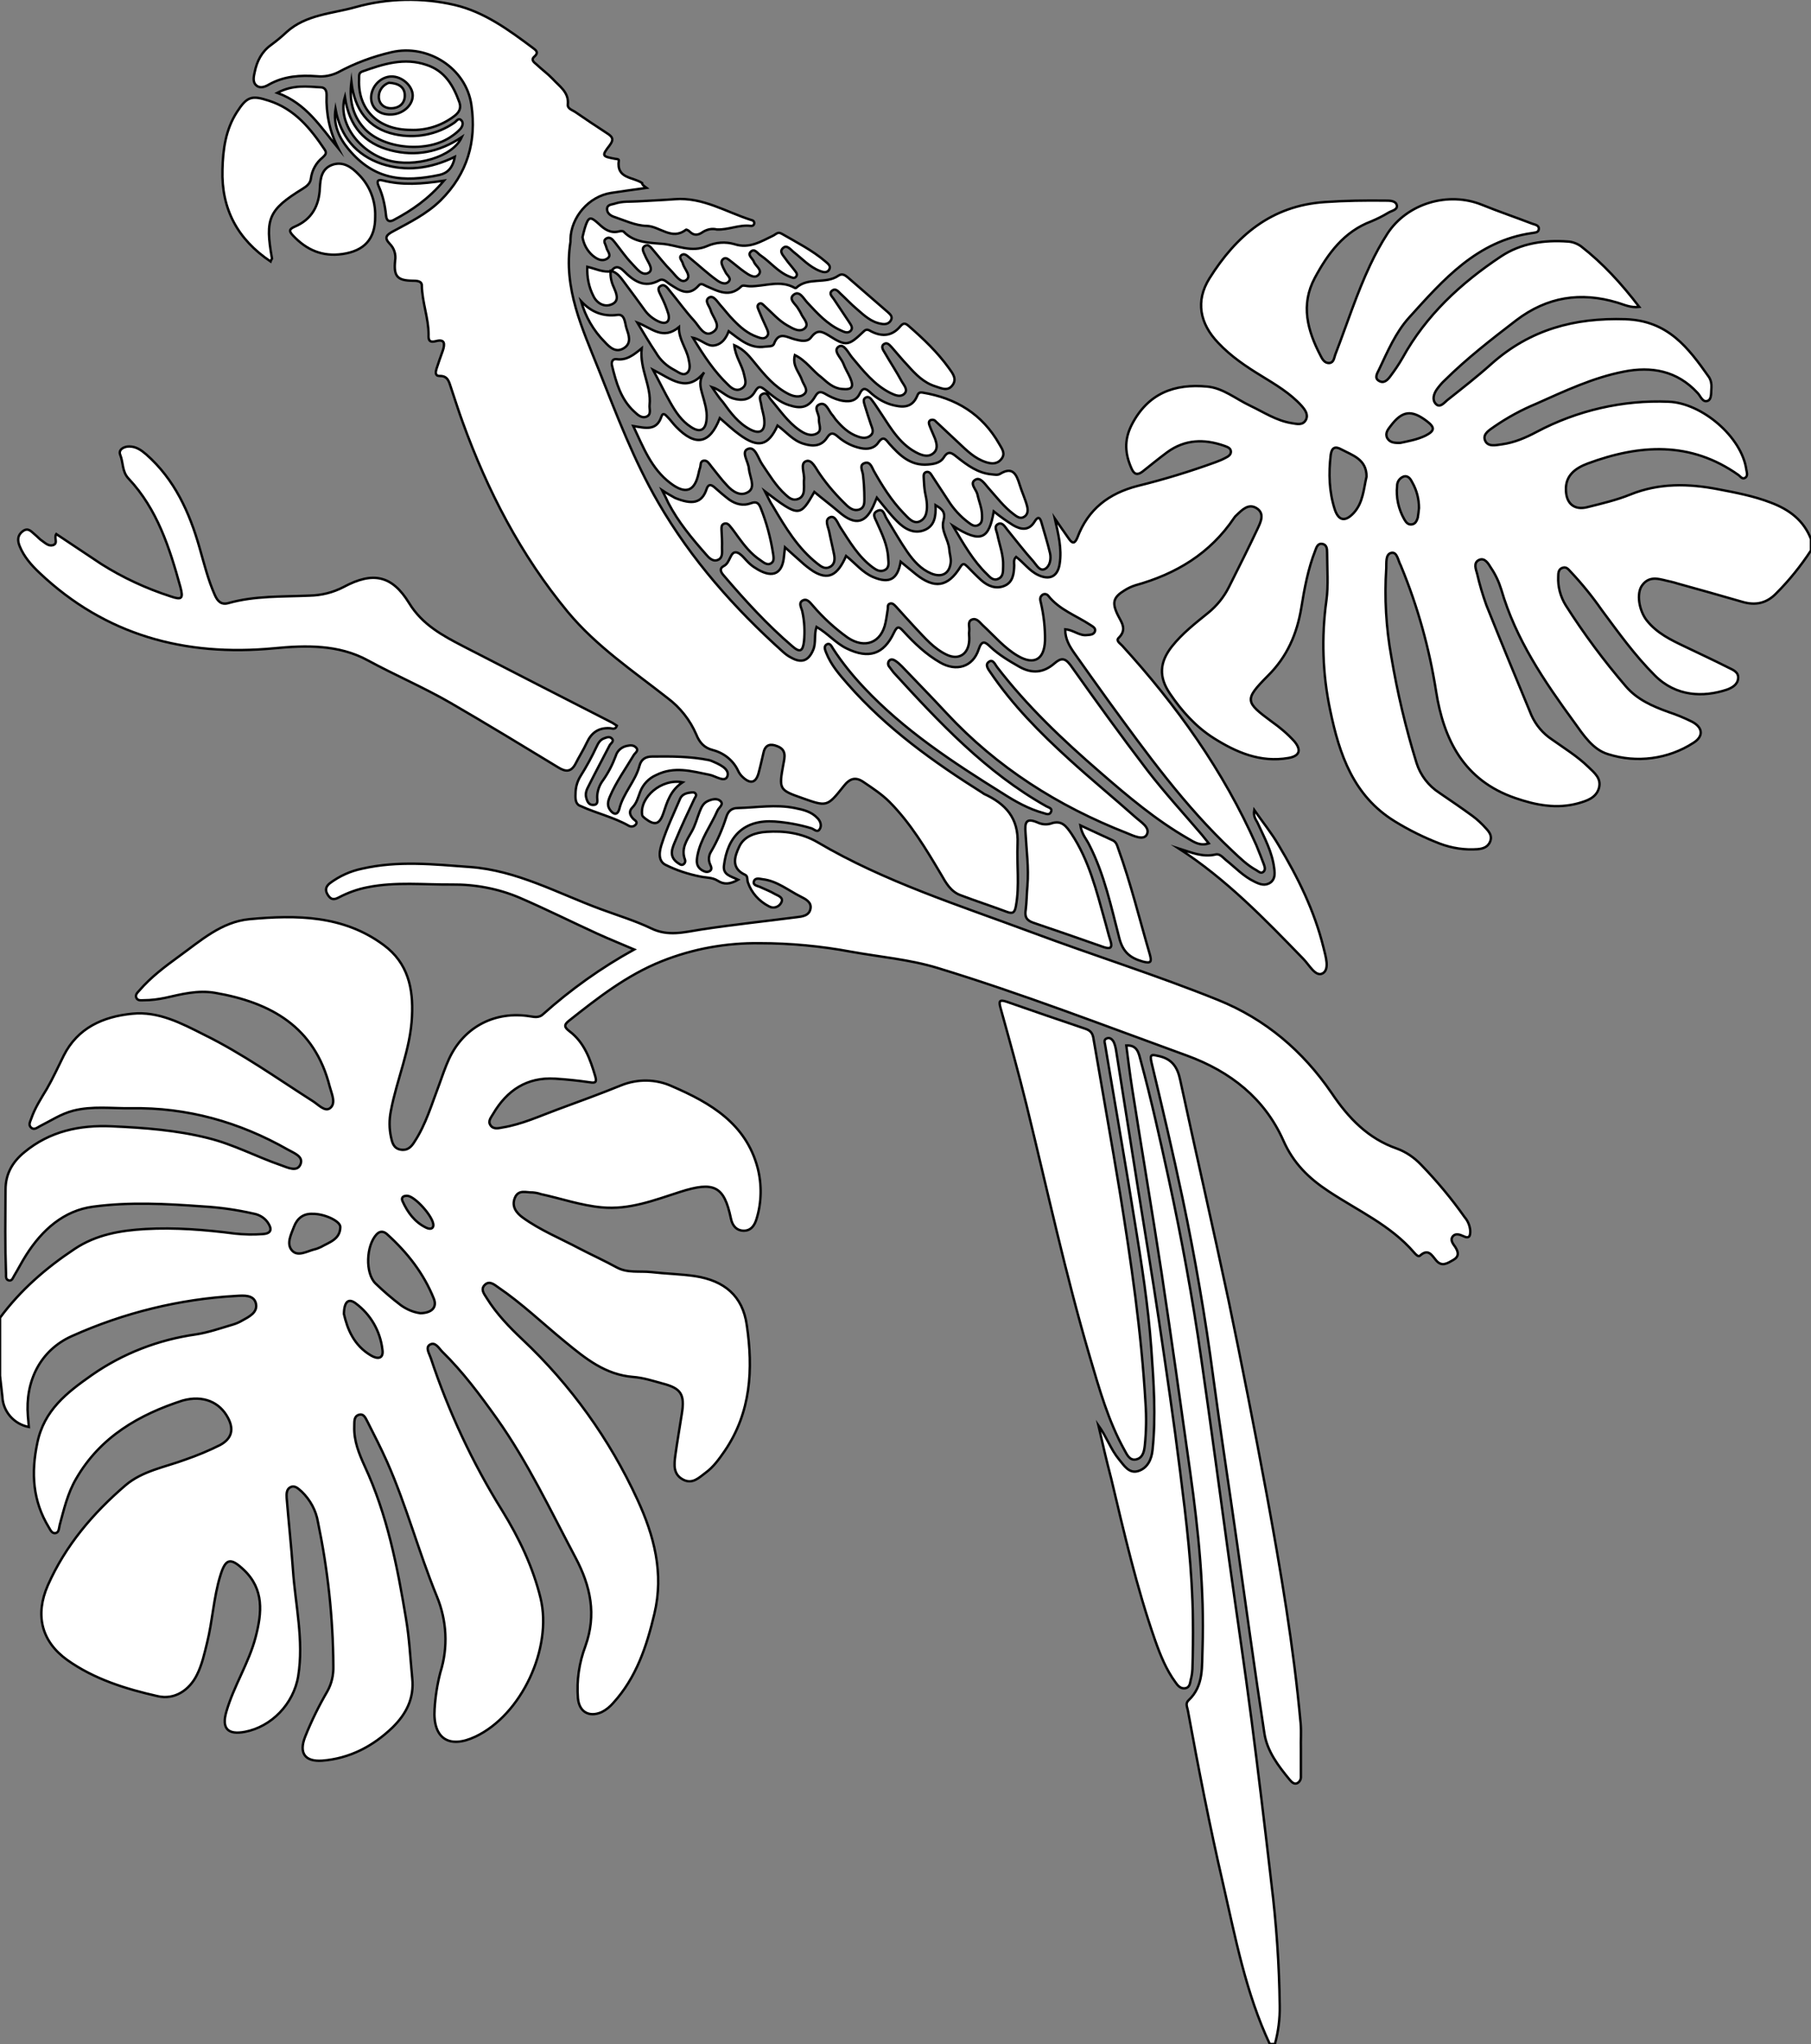 <?xml version="1.0" encoding="utf-8"?>
<!-- Generator: Adobe Illustrator 24.1.0, SVG Export Plug-In . SVG Version: 6.00 Build 0)  -->
<svg version="1.1" id="图层_1" xmlns="http://www.w3.org/2000/svg" xmlns:xlink="http://www.w3.org/1999/xlink" x="0px" y="0px"
	 viewBox="0 0 753 849.8" style="enable-background:new 0 0 753 849.8;" xml:space="preserve">
<rect x="0" y="0" width="753" height="849.8" fill="#808080" stroke="none"/>
<style type="text/css">
	.st0{fill:#FFFFFF;stroke:#000000;stroke-miterlimit:10;}
</style>
<g>
	<path id="X038203M2Gra1Co14" class="st0" d="M0,547.8c8.5-11.5,19.1-20.7,31-28.6c9-6,19.1-7.7,29.4-8.3
		c12.5-0.7,24.9,0.3,37.3,1.9c3.8,0.4,7.7,0.5,11.5,0.2c3.8-0.2,4-2.2,2-5c-1.4-1.9-3.5-3.1-5.8-3.5c-7-1.6-14.1-2.6-21.2-3
		c-15.1-1.1-30.4-1.9-45.4,0.1c-12.3,1.6-21.3,9.7-27.9,20.1c-1.8,2.8-3.3,5.8-5,8.6c-0.5,0.8-0.8,2.1-2,2c-1.6-0.2-1.4-1.7-1.4-2.8
		c-0.2-5.8-0.3-11.7-0.3-17.5s0.1-11.7,0.1-17.5c0-6.5,2.9-11.5,7.8-15.5c10.6-8.8,23.1-11.4,36.4-10.8c13.4,0.6,26.9,1.6,40,4.9
		c10.6,2.6,20.2,7.8,30.4,11.3c2.8,1,6.6,2.9,8-0.3c1.5-3.4-2.8-4.8-5.2-6.2c-20.2-11.5-41.9-17.6-65.3-17.2c-8,0.1-16-1-23.9,1
		c-5.1,1.3-9.4,4.2-14,6.5c-1.1,0.6-2.4,1.7-3.6,0.5c-1.2-1.1-0.3-2.5,0.1-3.7c1.5-4.4,4.1-8.4,6.5-12.4c2.6-4.5,4.7-9.2,7-13.8
		c5.8-11.5,16.3-16.2,28.5-17.4c10.9-1.1,20.5,4,29.8,8.7c15.9,7.8,30.3,18.1,45.2,27.6c2.3,1.4,5.1,4.7,7.3,2.9
		c2.5-2,0.6-5.9-0.2-8.9c-6.3-24.9-24.5-35-47.8-39c-7.1-1.2-13.9,0.6-20.6,2.1c-2.9,0.6-5.9,1-8.9,1c-1.1,0-2.5,0.3-3.1-1
		s0.5-2.2,1.2-3c4.8-5.6,10.7-10,16.6-14.3c9-6.5,17.6-14.3,29.2-15.4c19.6-1.8,39.1-1.7,55.9,10.8c10,7.4,12.3,17.9,11.7,29.6
		c-0.6,13.7-6.3,26.1-8.8,39.4c-0.7,3.6-0.7,7.3,0.1,10.9c0.5,2.3,1.1,4.6,4,5.1c2.8,0.5,4.4-1.1,5.7-3.2
		c4.8-7.3,7.2-15.7,10.3-23.8c1.3-3.6,2.5-7.2,4.1-10.7c6.2-13.4,19.2-20.1,33.8-17.7c1.8,0.3,3.7,0.6,5.2-0.8
		c11.6-10.4,24.4-19.5,38-27c-5.8-2.5-10.6-4.4-15.4-6.6c-10.7-4.9-21.3-10.2-32.2-14.9c-8.9-3.8-18.6-5.6-28.2-5.5
		c-11.6,0.1-23.3-1.2-34.9,1.1c-4.3,0.8-8.4,2.3-12.2,4.3c-2.1,1.1-3.3,0.8-4.5-1.1s-0.9-3.4,0.8-4.8c4-3,8.6-5.1,13.5-6.1
		c14.9-3.4,29.7-1.8,44.7-0.7c19.6,1.4,36.5,10.9,54.4,17.5c7,2.6,14.3,4.8,21,8c7.1,3.5,13.8,1.6,20.8,0.5
		c13.1-2,26.4-3.4,39.6-5.1c2.5-0.3,5.4-0.6,5.9-3.6c0.5-2.7-2.1-4-4.1-5c-5.2-2.6-9.8-6.5-15.8-7.2c-1.3-0.2-3.1-0.7-3.6,0.8
		c-0.6,1.7,1.3,1.9,2.5,2.4c2.1,1,4.3,1.8,6.3,3c1.3,0.7,3.7,1.4,2.5,3.6c-1,1.8-3.2,2.5-5,1.5c-0.1,0-0.1-0.1-0.2-0.1
		c-4-2.1-7.1-5.5-8.6-9.8c-0.4-1,0-2.7-1.1-3.2c-6.2-2.8-4.4-7.8-2.5-11.8c2-4.3,6.7-5.8,11.3-6.1c7.4-0.5,14.7,0.5,21.2,4.3
		c28,16.5,58.9,26.2,89.2,37.5c25.7,9.6,51.9,17.8,77.4,28.1c19.8,8,35.3,21.3,47.2,38.7c7,10.4,15.1,18.9,27.2,23.1
		c3.8,1.4,7.1,3.7,9.9,6.6c6.6,6.8,12.7,14.1,18.2,21.9c1.3,1.5,2.1,3.4,2.3,5.4c0.1,2.2-0.2,3.8-3,2.4c-1.3-0.6-3.1-1.2-4.2,0.1
		c-1.3,1.6,0.1,3.2,1,4.5c1.4,2.2,1.6,4-0.9,5.4c-2.3,1.3-4.7,3-7.1,0.1c-1.8-2.2-3.3-5-6.7-1.9c-0.7,0.6-1.8-0.6-2.4-1.3
		c-9.8-11.4-23.4-17.4-35.6-25.5c-8.2-5.4-14.6-11.6-18.8-21.1c-7.8-17.5-22-28.7-40.1-35.3c-34.4-12.5-68.5-25.7-103.6-36.4
		c-11.8-3.6-24.1-4.6-36.2-6.8c-12.4-2.3-25-3.5-37.7-3.5c-14-0.2-27.9,2.3-40.9,7.5c-14.5,5.8-26.5,15.2-38.5,24.7
		c-2.3,1.8-1.9,2.8,0.2,4.4c6.2,4.7,8.6,11.6,10.7,18.7c0.6,2.2,0.4,3-2.3,2.5c-4.8-0.7-9.6-1.2-14.4-1.5
		c-11.7-0.7-20,4.8-25.8,14.7c-0.8,1.4-2.2,2.9-1.1,4.6c1.2,1.9,3.4,1.3,5,1c8.1-1.3,15.6-4.8,23.2-7.6c8.7-3.2,17.5-6.4,26.1-9.9
		c6.9-2.8,14.6-2.7,21.3,0.4c16,6.9,30.6,15.5,35.5,33.8c1.8,7,1.7,14.3-0.4,21.2c-0.8,2.7-2.3,5.1-5.5,5c-2.9-0.1-4.6-2.1-5.2-5.1
		c-2.8-13.4-6.9-15.6-21.2-11c-10.6,3.4-21,7.5-32.5,6.4c-8.7-0.8-16.9-3.7-25.3-5.5c-1.1-0.4-2.2-0.6-3.4-0.7
		c-2.6,0.1-5.9-1.4-7.4,2.2s0.6,6.3,3.2,8.2c7.3,5.3,15.7,8.7,23.6,12.9c5.2,2.7,10.5,5.1,15.6,7.9c4.5,2.4,9.5,1.4,14.2,1.9
		c6.1,0.7,12.3,0.8,18.4,1.7c12.1,1.9,19.7,8.2,21.4,20.3c2.7,18.3,1.8,36.3-9.2,52.4c-2.3,3.3-4.6,6.6-7.9,9
		c-2.7,2-5.4,4.9-9.3,2.9c-4.3-2.2-3.8-6.3-3.3-10.1c0.8-5.8,1.8-11.5,2.7-17.3c1.3-8.1-0.3-10.6-8.1-12.6c-4-1.1-8-2.4-12.1-2.7
		c-11.6-0.9-19.9-7.7-28.3-14.6c-9.3-7.6-17.9-15.9-27.9-22.7c-1.6-1.1-3.5-2.8-5.4-1.1c-2.2,2-0.2,4.1,0.8,5.8
		c4,6.4,9.2,11.8,14.7,17c20.1,18.9,36.3,41.5,47.8,66.5c7,15.1,11.1,30.7,7.1,47.5c-3.2,13.5-7.5,26.6-17.2,37.2
		c-1.3,1.5-2.9,2.8-4.7,3.7c-5.2,2.3-9.4,0-9.9-5.8c-0.6-7.3,0.5-14.7,3.1-21.6c4.7-13.1,2.2-24.9-4.1-36.8
		c-10.4-19.6-19.8-39.6-32.7-57.8c-7-9.8-14.1-19.4-22.7-27.8c-1.4-1.4-2.9-4.3-5.2-2.9c-1.9,1.2-0.2,3.7,0.4,5.5
		c7.4,22.3,17.4,43.7,29.8,63.6c7,11.4,12.7,23.3,15.9,36.4c4.9,20.6-7.9,48.3-27.1,57.4c-11,5.2-17.8,0.8-17-11.4
		c0.3-5.2,1.1-10.3,2.4-15.3c3.3-10.4,2.7-21.6-1.5-31.7c-7.5-18.3-12.6-37.6-20.6-55.7c-2.5-5.6-5.3-11.1-8.1-16.6
		c-0.8-1.4-1.5-3.9-3.9-3c-2,0.8-1.6,3-1.7,4.9c-0.2,5.9,2,11.2,4.3,16.3c9.4,20.2,13.6,41.7,17.2,63.4c1.4,8.2,1.8,16.5,2.6,24.8
		c0.9,8.5-2.6,15-8.2,20.5c-8.1,7.8-17.8,12.9-29.2,13.8c-7.3,0.5-9.8-3.2-7.1-10c2.6-6.5,5.7-12.8,9.2-18.8
		c1.8-3.2,2.6-6.8,2.5-10.5c-0.1-20.1-2.3-40.2-6.4-59.9c-0.8-4.8-3.2-9.2-6.7-12.6c-1.4-1.2-2.8-2.8-4.7-1.9
		c-1.7,0.8-1.7,2.8-1.6,4.5c0.8,9.9,1.9,19.9,2.6,29.8c1,14.7,4.6,29.4,2.2,44.2c-1.9,11.7-11.2,21.1-22.1,23.2
		c-7.2,1.4-9.8-1.4-7.8-8.3c3.1-10.8,9.4-20.3,12.2-31.1c2.6-10,3.6-19.8-4.9-27.9c-5.6-5.3-7.6-4.8-9.8,2.4
		c-2.8,9.1-3.2,18.7-5.5,27.9c-1.1,4.5-2.1,9.1-4.2,13.3c-3.2,6.5-9.4,10.5-16.3,8.9c-13.3-3-26.5-7.1-37.7-15.1
		c-10.7-7.7-13.4-18.7-8-31c7.3-16.5,18.7-29.9,32.2-41.5c7.1-6.1,16.5-7.6,25.1-10.8c4.9-1.7,9.7-3.7,14.3-6
		c4.8-2.6,5.9-6.4,3.3-11.3c-3.4-6.5-10.3-9.6-18.9-7.2c-17.9,5.8-34.2,15-44.3,32.6c-3.5,6-5,12.6-6.8,19.2c-0.3,1.2-0.2,3-1.7,3.3
		s-2.2-1.4-2.8-2.4c-6.7-11-7.4-22.5-4.8-35c2.8-13.7,12.3-21,22.7-28.3c12.9-9,27.7-14.7,43.3-16.9c5.2-0.8,10.3-2.6,15.4-4.1
		c1.3-0.4,2.5-0.9,3.7-1.6c2.9-1.6,6.7-3.4,5.8-7.2c-0.9-3.6-5-3.3-8.1-3.1c-23.6,1.3-46.8,7-68.4,16.7
		c-13.2,5.9-19.5,18.8-18.3,33.3c0.1,1.5,0.3,2.9,0.4,4.5c-6.2-1.2-10.7-6.4-11-12.5c-0.3-2.9-0.7-5.9-1-8.8V547.8z M174.8,545.9
		c4.7-0.1,7-2.4,5.6-6c-4.2-10.5-11-19.2-19.4-26.8c-1.3-1.2-2.9-1.6-4.4,0c-4.4,4.7-4.8,16.1-0.5,20.4c3.3,3.2,6.9,6.3,10.6,9.1
		C169.1,544.3,171.8,545.5,174.8,545.9z M130,504.6c-3.9-0.2-6.4,1.9-7.7,5.2c-1.2,3.2-3.3,7.1-1,9.9c2.4,2.9,6.2,0.5,9.3-0.3
		c1-0.2,1.9-0.6,2.8-1c3.5-2,8.1-3.2,8.1-8.4C141.4,507.5,134.7,504.5,130,504.6L130,504.6z M143,546.2c1.4,6.2,4.1,13.1,11.3,17.3
		c2.7,1.6,5.3,1.4,4.7-2.5c-0.9-7.7-4.9-14.6-11.1-19.2C145,539.6,143.1,540.9,143,546.2z M180.2,509.3c-0.1-3.7-7.7-12-10.8-12.2
		c-1.6-0.1-2.8,0.6-2,2.3c2.1,4.6,5,8.6,9.7,10.9C178.5,511,180.1,511.1,180.2,509.3L180.2,509.3z"/>
	<path id="X05D166M2Gra2OT18" class="st0" d="M753,228.8c-4.2,6.4-9,12.4-14.4,17.8c-4,4.2-8.7,5.2-14.1,3.6
		c-8.9-2.6-17.9-5.1-26.9-7.6c-1-0.3-1.9-0.6-2.9-0.8c-4.1-0.8-8.6-3-11.9,1.5c-2.5,3.4-1.3,10.5,1.9,14.6c4.2,5.3,10,8.1,15.9,10.9
		c6,2.9,12.1,5.7,18,8.7c1.8,0.9,4.4,1.8,4.1,4.5c-0.2,2.6-2.5,3.9-4.7,4.7c-9.7,3.2-21.1,3-30-6c-8.3-8.3-15.1-17.8-22-27.1
		c-3.9-5.6-8.2-10.9-12.9-15.9c-0.9-0.9-1.7-2.2-3.3-1.7c-1.8,0.5-1.9,2.2-1.9,3.7c-0.2,4.2,0.9,8.3,3.1,11.9
		c7.5,11.8,15.9,23.1,25,33.7c4.7,5.5,11.1,8.3,17.8,10.7c3.3,1.1,6.5,2.4,9.7,4c4.6,2.4,4.9,6.1,0.6,8.8
		c-10.5,6.8-23.6,8.5-35.5,4.7c-6.3-1.9-10.2-7.9-14-13.2c-12.5-17.1-24.4-34.6-30.4-55.3c-1-3.2-2.4-6.2-4.3-9
		c-1-1.6-2.5-4.4-5-3.2c-2.4,1.2-1.2,3.9-0.7,5.8c1,4.4,2.3,8.7,3.8,12.9c6.1,15.3,12.4,30.5,18.7,45.7c1.8,4.1,4.8,7.7,8.6,10.2
		c5.2,3.7,10.6,7,15.1,11.4c2.5,2.4,5.6,4.8,4.4,8.9c-1.2,4-5,5.2-8.5,6.2c-9,2.5-17.8,0.8-26.4-2.2c-21.1-7.3-29.6-24-32.8-44.4
		c-2.8-17.8-7.6-35.1-14.5-51.8c-0.1-0.2-0.1-0.3-0.2-0.5c-1.1-1.9-1.4-5.6-3.8-5.2c-2.6,0.5-2.1,4.1-2.2,6.4
		c-0.8,12.3-0.1,24.7,2.1,36.8c2.5,14.9,6,29.7,10.5,44.2c1.6,5.1,5,9.5,9.5,12.4c4.7,3.2,9.4,6.4,13.9,9.7c2,1.5,3.8,3.2,5.5,5.1
		c1.4,1.5,2.6,3.2,1.7,5.4c-0.9,2.3-2.9,3-5.2,3.2c-5.3,0.4-10.7-0.4-15.7-2.3c-6.5-2.5-12.8-5.6-18.8-9.3
		c-17.2-10.6-23-27.8-26.8-46.1c-3.2-15-3.7-30.5-1.6-45.6c0.9-6.5,0.3-13.3,0.3-20c0-1.5-0.1-3.2-1.9-3.6c-1.9-0.4-2.5,1.3-3,2.7
		c-3,7.6-4.5,15.7-5.8,23.7c-1.8,11-5.9,20.5-14,28.5c-9.8,9.9-9.4,10.8,1.7,19c3.4,2.4,6.6,5.1,9.4,8.2c3,3.6,2.2,6.1-2.5,6.9
		c-11.6,2-21.6-2.3-31.1-8.3c-7.4-4.7-13.2-11.2-18.1-18.4c-4.8-7-4.4-13.1,0.8-19.7c4.3-5.4,9.7-9.6,15-13.9
		c3.6-2.9,6.6-6.6,8.7-10.8c4-8,8.1-16.1,11.9-24.2c1.3-2.8,3.1-6.4-0.5-8.6c-3.3-2-5.9,0.7-8.2,2.9c-0.4,0.3-0.7,0.7-1,1.1
		c-10,14.9-24.2,23.4-41.1,28.1c-1.6,0.5-3.1,1.2-4.5,2.1c-4.6,2.8-5.3,5-3,9.9c1.5,3.2,4.3,6.2,0.5,9.9c-1.2,1.2,0.7,2.3,1.5,3.2
		c22.7,24.9,42.1,52,55.8,83c1.1,2.6,2.1,5.3,3.1,7.9c0.4,1.1,0.8,2.4-0.3,3.2c-1,0.7-1.9-0.2-2.7-0.7c-3.9-2.1-6.9-5.1-10.1-8.1
		c-19.8-18.6-35.6-40.5-51.5-62.3c-4.8-6.6-9.5-13.3-14.2-19.9c-2-2.9-3.8-5.8-3.8-9.9c3.4,0.2,5.9,2.8,9,2.4
		c1.3-0.1,2.9-0.1,3.4-1.6c0.4-1.3-1-2-1.9-2.6c-5.9-3.9-12.9-6.3-17.5-12.1c-0.6-0.8-1.7-1-2.5-0.4c-0.1,0-0.1,0.1-0.1,0.1
		c-1.1,0.9-0.8,2.1-0.5,3.2c1.2,5.2,1.8,10.5,1.7,15.8c-0.3,7.7-4.5,10.2-11.2,6.3c-5.7-3.3-9.9-8.4-14.7-12.8
		c-1.3-1.2-2.5-3.2-4.6-2.3c-1.8,0.9-0.8,3-1,4.6c-0.2,1.3,0.1,2.7,0,4c-0.3,5.8-4.4,8.4-9.5,5.9c-5.2-2.5-8.9-6.9-12.8-11
		c-2.7-2.9-5.4-5.9-8.1-8.9c-0.7-0.7-1.4-1.6-2.5-1.3c-1.3,0.4-0.8,1.6-1,2.5c-0.3,1.8-0.5,3.6-0.9,5.4c-1.7,8.4-8.6,11.1-15.8,6.2
		c-5.3-3.8-10.1-8.2-14.3-13.1c-1.2-1.3-2.5-3.4-4.5-2.2c-1.7,1.1-0.3,3,0,4.5c0.9,4.1,1.1,8.3,0.7,12.4c-0.5,4.2-1.7,4.8-4.9,2
		c-10.4-8.9-19.6-19-28.5-29.4c-1.2-1.4-2-2.9,0.2-4c2.5-1.3,2.5-5.8,4.9-5.6c2.1,0.2,3.9,3.2,5.9,4.9c1,0.9,2.1,1.6,3.3,2.3
		c6.3,3.6,10.2,1.6,10.8-5.7c0.1-0.9,0.2-1.9,0.4-3.6c2.6,2.3,4.6,4.2,6.7,6c1.6,1.5,3.3,2.8,5.1,4c6.1,3.7,10,1.9,13.6-6.4
		c3.8,3,6.8,6.9,11.3,8.8c6.7,2.8,10.1,1,11.4-6.4c2.2,1.8,4.2,3.5,6.2,5.1c7.8,6.3,13.4,5.5,18.6-2.9c1.2-2,1.9-1.1,3-0.1
		c1.9,1.9,3.7,3.8,5.7,5.6c2.8,2.5,6.2,3.8,9.7,2.3s3.9-5,4-8.5c0-1.1-0.4-2.3,0.8-3.5c3.2,2.4,5.5,5.8,9.1,7.5
		c4.8,2.3,8.2,0.7,9-4.6c1-6.4-0.6-12.5-2-18.8c1.9,2.8,3.9,5.5,5.8,8.3c1.5,2.2,2.5,2.2,3.6-0.5c4.4-11.7,13-18.3,25-21.4
		c11-2.7,21.8-6,32.5-9.9c1.4-0.5,2.8-1.1,4.1-1.8c1-0.5,2.2-1.2,2.2-2.5c0-1.6-1.5-2-2.8-2.5c-8.3-2.9-16.3-2.7-23.7,2.7
		c-3.5,2.6-6.8,5.3-10.2,8c-2.1,1.6-3.5,1.3-4.6-1.2c-2.7-6.1-3.2-11.7,0-18.1c6.8-13.3,17.9-17.3,31.5-16
		c6.5,0.6,11.8,5.1,17.7,7.9c5.7,2.7,11,6.3,17.4,7.3c2,0.3,4.6,1.1,5.9-1.4c1.1-2.2-0.4-4.2-1.8-5.8c-4.8-5.3-10.8-8.8-16.8-12.5
		c-6.4-3.9-12.6-8.1-17.8-13.6c-7.8-8.1-9.6-17.5-3.7-26.9C514,98,528.6,85.5,550.8,84c8.5-0.6,17-0.7,25.4-0.6c1.7,0,4.2,0,4.6,2
		c0.3,1.9-2.2,2.2-3.5,3c-2.3,1.4-4.7,2.6-7.1,3.6c-11.4,4.3-18,13.3-23.5,23.5c-6,11.2-3.1,21.9,2.4,32.4c0.7,1.4,1.7,3.2,3.7,3
		c1.8-0.2,1.9-2.1,2.4-3.5c4.8-12.4,8.8-25.1,14.5-37.2c2.1-4.5,4.5-8.9,7.2-13.1c8.2-12.6,25.3-17.6,39.2-12c6.9,2.8,14,5.2,21,7.9
		c1.1,0.4,3,0.6,2.7,2.4c-0.2,1.4-1.9,1.3-2.9,1.5c-22.8,3.3-36.8,19.4-51,35.1c-5.6,6.2-8.9,14-12.5,21.6c-0.7,1.5-2.2,3.6,0.1,4.8
		c2,1.1,3.5-0.5,4.6-2c1.8-2.4,3.5-4.9,5-7.5c9.8-17.8,24.3-31.2,41-42.3c8.3-5.5,17.9-6.9,27.7-6.2c2,0.1,3.9,0.8,5.6,2
		c9.1,7.1,16.8,15.5,24.2,25.2c-3.7,0.4-6.4-1-9.1-1.8c-15.3-4.6-29.2-2.4-42,7.3c-10.3,7.9-20.6,15.9-29.8,25
		c-1.2,1.1-2.3,2.4-3.3,3.8c-1.3,1.9-2,4.3-0.4,6c1.7,1.8,3.4-0.4,4.7-1.5c6.3-5,12.6-9.9,18.5-15.2c16-14.2,34.4-19.2,55.7-18.5
		c17.7,0.6,26.1,11.9,34.7,24.1c0.8,1.3,1.1,2.8,1,4.3c-0.2,1.9,0.2,4.8-1.5,5.5c-2.2,0.9-3-2-4.3-3.3c-8.5-9.2-19.1-11.1-30.7-8.8
		c-12.8,2.5-24.6,8.1-36.5,13.4c-6,2.5-11.7,5.6-17.1,9.3c-1.9,1.4-5,3-4.1,5.7c1.1,3.1,4.7,2.1,7.1,1.8c5.2-0.7,10-2.8,14.5-5.2
		c16.8-8.9,35.8-13.3,54.8-12.5c13.8,0.5,30.4,14.6,32.3,28.2c0.2,1.2,0.7,2.4-0.3,3.3c-1.3,1-2.1-0.4-2.9-1
		c-20-14.2-41.2-12.8-62.8-4.8c-5,1.9-9.3,4.9-9,11.2c0.2,5.6,3.6,8.3,9,6.9c6-1.5,12-2.9,17.7-5.2c12.1-4.9,24.3-4.6,36.7-2.2
		c7.3,1.4,14.7,2.8,21.7,5.5c7.7,2.9,13.7,7.3,16.8,15.2L753,228.8z M568.2,198.1c0-7.2-5.8-8.8-10.5-11.3c-2.7-1.5-4-0.6-4.4,2.3
		c-0.9,7.7-0.7,15.3,1.7,22.7c1.6,4.8,4.4,5.2,7.9,1.4C566.8,208.9,567,203.2,568.2,198.1z M582.3,184.1c3.1-0.7,6.9-1.3,10.4-3
		c3.9-2,4-3.4,0.6-6c-6.4-4.9-10.3-4.4-15.1,2c-1.1,1.4-2.4,3-1.4,5C577.9,184,579.8,184.2,582.3,184.1L582.3,184.1z M590,211.2
		c0-3.7-0.9-7.3-2.7-10.5c-0.7-1.4-1.7-3.2-3.7-2.6c-1.6,0.6-2.7,2.1-2.7,3.9c-0.5,4.8,0.6,9.7,3,13.9c0.7,1.2,1.5,2.3,3.1,2.1
		s2.1-1.6,2.5-2.8C589.7,213.8,589.9,212.5,590,211.2L590,211.2z"/>
	<path id="X2382D6M2Gra4OT13_2_" class="st0" d="M528,849.8c-10-21.3-14.3-44.2-19.5-66.9c-5.5-23.8-10.2-47.8-14.6-71.9
		c-0.3-1.5-1.1-2.9,0.3-4.2c6.4-6,5.5-14.1,5.8-21.6c0.8-24.5-1.7-48.9-5.1-73.1c-3.9-27.8-7.8-55.7-12-83.5
		c-3.9-25.5-8.2-50.9-12.2-76.4c-0.9-5.7-1.6-11.5-2.4-17.6c4.7-0.3,5.2,3.4,6,6.3c4.4,16.2,8,32.6,11.6,49
		c5.4,24.9,10,49.9,13.6,75.1c4,27.7,7.7,55.4,11.5,83c3.1,22.4,6.5,44.8,9.4,67.2c2.9,22.4,5.6,44.9,8.2,67.4
		c2.1,17,3.3,34.1,3.5,51.3c0.1,5.3-0.6,10.7-2,15.8H528V849.8z"/>
	<path id="X0069A9M2Gra4OT12_1_" class="st0" d="M268.8,78.1c-5.7,0.8-10.2,1.4-14.7,2.1c-9.2,1.4-16.7,10-16.9,19.3
		c0,0.3,0,0.7,0,1c-3.1,19.3,5,36.2,11.8,53.3c7.4,18.7,14.6,37.7,24.7,55.1c13.7,23.7,31.7,44,52,62.2c1,0.9,2.1,1.7,3.3,2.3
		c4.3,2.4,7.2,1.3,9.1-3.2c1.3-3,0.3-6.2,1.4-9.6c4.7,2.7,8,6.8,12.6,9c9.1,4.4,15.3,2.5,19.6-6.6c1.4-2.9,2.1-2.6,4-0.5
		c4.5,4.9,9.3,9.5,15.2,12.9c6.7,3.9,13.6,1.9,16-5.4c1.4-4.2,2.8-3.1,4.9-1.1c3.5,3.3,7.7,5.8,11.9,8.2c5.4,3.1,10.2,2.6,14.7-1.3
		c2.7-2.3,4.3-2.5,6.7,0.7c10.5,14.8,21.1,29.5,32.1,43.9c7.1,9.2,15,17.8,22.6,26.7c0.8,1,1.6,2,2.8,3.5c-3.7,1.2-6.2-0.6-8.6-2
		c-13.4-7.7-25.1-17.6-36.6-27.6c-15.5-13.4-30.4-27.5-42.9-43.8c-0.8-1.1-1.7-3.3-3.3-2.1c-1.8,1.2-0.3,3.1,0.6,4.4
		c9.2,13.6,20.7,25.2,32.8,36.2c9,8.2,18.4,15.9,27.5,24c2.2,2,6.3,4.3,4.7,7.3c-1.4,2.5-5.6,0.4-8.3-0.7
		c-28.6-11.2-54-27.3-75-49.9c-6.1-6.6-12.4-13-18.6-19.5c-0.8-0.8-1.7-1.6-2.6-2.2c-0.8-0.5-1.9-1-2.7,0.1
		c-0.5,0.7-0.4,1.7,0.1,2.3c0.6,0.8,1.2,1.6,1.8,2.4c19.1,20.9,38.5,41.6,63.6,55.7c0.9,0.5,2.6,0.8,1.9,2.3
		c-0.6,1.4-1.9,0.9-3.1,0.5c-6.2-1.7-11.7-4.8-17-8.2c-20.7-12.9-41-26.2-57.8-44.1c-4.7-5-9-10.3-12.7-16c-0.6-0.9-1.2-2.5-2.5-1.9
		c-1.5,0.7-0.9,2.3-0.4,3.5c2,5.1,5.5,9.1,9,13.1c16.1,18.4,35.7,32.4,56.2,45.3c0.1,0.1,0.3,0.2,0.4,0.3c9,4.1,14.5,10.1,14,20.8
		c-0.4,8.6,0.9,17.3-0.7,25.9c-0.5,2.7-1.3,3.3-3.9,2.3c-6.4-2.4-12.9-4.5-19.2-6.9c-4-1.5-6-5.1-8-8.6
		c-6.3-10.6-12.6-21.2-21.4-30.1c-3.2-3.2-7-5.7-10.7-8.2c-3.4-2.4-5.8-1.7-8.4,1.6c-6.9,8.7-7,8.6-17.4,4.9
		c-9.4-3.3-9.6-3.6-7.7-13.9c0.6-3.1,1.4-6.1-2.5-7.6c-2.7-1.1-4.9-0.8-5.7,2.5c-0.7,2.9-1.3,5.8-2.1,8.7c-1.1,4-3.3,4.6-6.4,1.8
		c-0.9-0.8-1.6-1.7-2.1-2.8c-2-4.3-5.9-7.4-10.5-8.6c-3.6-0.9-5.6-3.2-6.9-6.5c-2.6-6-6.7-11.2-11.9-15.1
		c-14.4-11.3-29.6-21.5-41.5-35.8c-19.6-23.7-33.4-50.4-43.8-79.1c-1.7-4.7-3.2-9.4-4.8-14.2c-0.8-2.3-1.2-4.9-4.7-4.8
		c-2,0-1.7-1.7-1.3-3c0.8-2.5,1.7-5,2.6-7.5c0.9-2.7,1-5-2.8-4c-2.9,0.8-3.2-0.6-3.1-2.7c0-6.9-2.7-13.5-2.8-20.4c0-2-2.3-2-4-2
		c-6.2-0.1-7.8-1.9-7.1-8.4c0.4-2.5-0.4-5.1-2.2-6.9c-2.5-2.6-1.4-3.7,1.1-5.1c7-3.8,14.2-7.3,20-13c11.2-11.1,15-24.5,12.8-39.7
		c-2.2-15.3-18.1-25.4-33.2-21.9c-7.8,1.8-15.3,4.6-22.3,8.4c-2.7,1.3-5.7,1.9-8.7,1.6c-6.9-0.5-13.6-0.1-19.9,3.4
		c-1.5,0.9-3.6,1.8-5.2,0.5c-1.8-1.4-1.2-3.8-0.8-5.6c0.9-4.5,2.9-8.5,6.8-11.3c2.3-1.7,4.5-3.5,6.5-5.4C127.3,6,138.1,5.7,147.7,3
		c13.5-3.8,27.8-4.1,41.5-0.9c12.2,2.9,22.3,10.3,32.2,17.7c1.3,1,2.9,1.9,0.7,3.8c-1.5,1.4,0.1,2.4,1,3.2c2.2,2.1,4.6,3.8,6.7,6
		c2.8,3.1,6.8,5.5,6.3,10.6c-0.2,1.8,1.8,2.3,3,3.1c4.4,3,8.8,6,13.3,8.9c2.2,1.4,3,2.5,1.1,5c-3.4,4.4-3.2,4.6,2.2,5.6
		c0.6,0.1,1.7,0.1,1.6,0.7c-1.1,7.7,6,6.8,9.7,9.4C267,76.7,267.3,77,268.8,78.1z"/>
	<path id="X038203M2Gra3Co14" class="st0" d="M23.4,222c6.2,4.1,12.4,8.3,18.6,12.4c9,5.7,18.7,10.2,28.9,13.5
		c4.7,1.6,5.4,1,4.1-3.9c-4.5-16.3-9.6-32.3-21.5-45c-2.8-2.9-2.2-6.7-3.5-9.9c-0.9-2.1,1.4-3.5,3.7-3.5c2.9,0,5,1.5,7.1,3.3
		c11.8,10.4,18,24.1,22.2,38.9c1.9,6.6,3.5,13.2,6.3,19.5c1.1,2.5,2.6,4.3,5.7,3.4c11-3.1,22.4-2.6,33.7-3.1c5-0.1,9.8-1.3,14.2-3.6
		c12.1-6.5,20.1-4.9,27.2,6.7c5.5,9,13.9,13.5,22.6,18c20.6,10.6,41.2,21.2,61.8,31.7c0.7,0.4,1.4,0.9,2,1.3c-0.7,1.9-2.1,1-3.1,1
		c-4.6-0.2-7.5,1.9-9.4,6c-1.4,3-3.2,5.8-4.7,8.8c-1.8,3.4-4,3.5-7.2,1.5c-14.8-9-29.6-18-44.6-26.7c-11.2-6.5-23.2-11.6-34.6-17.8
		c-12.1-6.6-25.7-6.3-39-5c-37,3.5-70-5.4-97.4-31.3c-3.4-3.2-6.5-6.7-8.3-11.1c-1-2.4-1-4.6,1.3-6.3s3.6,0.3,5.1,1.5
		c1,0.8,1.9,1.9,3,2.6c1.3,0.9,2.7,2.3,4.5,1.7C24.3,225.8,22.3,223.6,23.4,222z"/>
	<path id="X2382D6M2Gra4OT13_1_" class="st0" d="M476.3,583.4c0.4,5.8,0.3,11.7-0.3,17.5c-0.3,2.7-0.9,5.2-3.7,5.8
		c-2.6,0.5-3.7-2-4.7-3.8c-6.8-12.2-10.5-25.5-14.4-38.7c-10.2-34.6-17.8-69.9-26.4-104.9c-3.3-13.4-7-26.7-10.7-40
		c-0.9-3.1-0.7-4,2.7-2.8c10.8,3.8,21.7,7.5,32.6,11.2c2.3,0.8,3,2.1,3.3,4.3c3.6,21.1,7.4,42.2,10.9,63.4
		C470.3,524.5,474.6,553.8,476.3,583.4z"/>
	<path id="XFFFF00M2Color1" class="st0" d="M540.9,726.9c0,3.8,0,7.7,0,11.5c0.1,1.2-0.5,2.4-1.6,2.9c-1.3,0.5-2.2-0.5-3-1.4
		c-4.8-5.8-9.5-12-10.6-19.5c-4.1-26.6-7.7-53.4-11.5-80c-3.2-22.6-6.7-45.1-9.7-67.6c-3.3-25.1-7.6-50-12.8-74.7
		c-4-18.9-8.4-37.6-12.9-56.4c-0.9-3.8,0.3-3.3,3-2.7c5.5,1.2,7.8,4.6,8.9,9.9c6.6,30.6,13.6,61,20.1,91.6
		c5.6,26.9,10.9,53.8,15.9,80.8c5.8,31.6,11.2,63.2,14.1,95.2C541.1,720,540.8,723.5,540.9,726.9L540.9,726.9z"/>
	<path id="X2382D6M2Gra4OT13" class="st0" d="M456.7,592.5c3.4,4.7,5.1,10,8.6,14.2c2.1,2.5,4.1,6,8,4.8c3.8-1.2,5.5-4.8,5.9-8.6
		c1.5-14.1,0.5-28.3-0.5-42.4c-1.3-17.9-4.1-35.7-7-53.4c-3.4-21.3-7.1-42.6-10.7-63.9c-0.5-3-1-5.9-1.5-8.9c-0.2-1-0.6-2.1,0.6-2.6
		c1.3-0.6,2.3,0.3,2.9,1.3c0.5,1,0.8,2.2,1,3.3c3.1,19.5,6.2,39.1,9.3,58.6c2.9,18.1,5.9,36.1,8.6,54.2c3.1,20.9,6.2,41.8,8.8,62.7
		c2.6,20.5,5.1,41,5.3,61.6c0.1,6.8,0,13.7-0.2,20.5c-0.1,1.5-0.3,3-0.7,4.4c-0.3,1.4-0.4,3.2-2.3,3.5s-3.1-1.1-4-2.4
		c-3.9-5.3-6.3-11.3-8.5-17.5c-7.7-22-12.9-44.7-18.3-67.4C460.1,607.3,458.4,599.9,456.7,592.5z"/>
	<path id="XD40011M2Gra4OT2" class="st0" d="M263.3,177.1c5,0.8,9.7,2.2,11.7-3.9c0.7-2.1,1.9-0.5,2.6,0.2c1.3,1.3,2.3,2.8,3.6,4.1
		c8,8.2,13.9,7.1,18.1-3.7c2.8,2.4,5.4,4.9,8.2,6.9c7.8,5.7,11.9,4.7,15.8-3.8c3.6,2.6,6.4,6.3,10.9,7.6c3.9,1.2,7.4,1,9.7-2.6
		c1.7-2.6,3-1.7,4.7-0.2c2.7,2.3,5.9,3.9,9.3,4.6c2.9,0.6,5.6,0.1,7.2-2.2c2.2-3.2,3.2-1.4,4.7,0.4c4.3,4.8,8.8,9.2,16,8.6
		c2.7-0.2,5.2-0.7,6.6-2.9c1.9-3.1,3.4-1.9,5.5-0.2c4.3,3.4,8.7,6.7,14.5,7.2c1.2,0.1,2.4,0.4,3.4-0.2c5.2-3.2,6.8,0.1,8.1,4.3
		c0.9,3,2.3,5.9,3.1,8.9c0.4,1.5,0.6,3.5-1.1,4.6s-3.2-0.1-4.5-1.1c-4-3-7-7-10.4-10.8c-1.5-1.7-3.4-4.7-5.4-3.5
		c-2.7,1.5,0.3,4,0.8,6.1c0.6,2.9,1.9,5.7,1.9,8.7c0,1.5,0.2,3.1-1.4,4s-2.9,0-4.1-0.9c-3.5-2.6-6.4-5.8-8.7-9.5
		c-2.1-3.2-4.2-6.4-6.3-9.6c-0.6-0.9-1.2-2.3-2.6-2c-1.5,0.4-1.1,1.9-1.1,3c0.1,1.8,0.2,3.6,0.5,5.4c0.2,1.3,0.6,2.6,0.7,3.9
		c0.3,3.1,0.2,6.6-2.6,8.1c-2.9,1.6-5.2-1.5-7.1-3.4c-5-5.2-8.8-11.3-12.3-17.5c-0.8-1.5-1.5-4-3.8-3.2s-1,2.9-0.7,4.7
		c0.4,3.3,0.6,6.6,0.6,10c0,1.8,0.1,3.8-2.1,4.6c-2,0.7-3.6-0.3-5-1.5c-4.2-4-8.1-8.4-11.4-13.2c-1.6-2.2-3.3-6.3-5.7-5.4
		c-2.7,0.9-0.6,5-0.9,7.7c-0.1,1,0,2,0,3c0,2-0.1,4.1-2.4,5s-3.9-0.5-5.3-1.8c-4-3.6-6.7-8.2-9.7-12.6c-1.7-2.5-2.9-7.6-5.9-6.4
		c-3.1,1.2,0.3,5.4,0.4,8.4c0.1,0.7,0.2,1.3,0.4,2c0.6,2.7,2.1,6.1-1,7.7c-3.1,1.7-6.2-0.4-8.4-2.8c-2.4-2.5-4.5-5.4-6.7-8.1
		c-0.8-1-1.6-2.5-3-2.3c-1.8,0.2-1.2,2.1-1.7,3.2c-0.2,0.6-0.4,1.3-0.5,1.9c-1.6,7.7-5.4,9.1-11.8,4.2
		C270.8,194.8,267.5,186,263.3,177.1z"/>
	<path id="XFFCC00M2Color2_3_" class="st0" d="M112.5,108.7c-13.7-9.2-20.5-21.8-20-38.2c0.2-8.4,1.3-16.6,6-23.9
		c4.2-6.5,6.1-7.1,13.4-4.7c10.7,3.5,17.2,11.5,23.1,20.3c1.1,1.6,0.1,2.3-0.9,3.3c-2.6,2.1-4.3,5.1-4.8,8.5
		c-0.2,2.2-1.7,3.4-3.5,4.5c-14.1,8.7-15.7,12.3-12.7,29C113,107.7,112.7,108.1,112.5,108.7z"/>
	<path id="XFF0007M2Gra3OT3_5_" class="st0" d="M330.5,147.6c-1.2,4.5,1.9,7.2,3,10.5c0.6,1.9,2.9,4.1,0.8,5.8
		c-1.8,1.5-4.5,0.9-6.6-0.2c-5.6-2.9-9.6-7.6-13.5-12.4c-2.4-2.9-4.6-6-8.9-7.8c0.5,4.9,3.3,8.3,4.1,12.3c0.4,2,1.3,4-0.7,5.5
		c-2.2,1.6-4.2,0.4-5.8-1.2c-5.8-5.5-10.2-12.1-14.8-19.7c3.7,0.8,5.9,3.7,8.9,3.2c3.1-0.5,4.8-2.8,6-5.9c4.6,3.4,8.9,7.4,15.1,6.4
		c1.3-0.2,3.2,0.1,3.7-1.1c2-5.5,5.5-2.7,8.8-1.9c2.3,0.6,5.1,1.2,6.6-0.8c2.6-3.5,4.5-2.6,7.6-0.7c7.1,4.5,8,4.2,14.4-1.9
		c1.2-1.2,2.2-0.4,3.1,0.1c4.6,2.3,8.7,1.9,12.1-2.2c1.2-1.4,2-1.3,3.3-0.2c6.2,5.4,12.1,11,16.9,17.7c1.5,2.1,3.5,4.5,1.3,7.2
		c-2,2.5-4.7,1-7,0.3c-4.8-1.5-8.2-5-11.4-8.6c-2.3-2.4-4.4-5-6.6-7.5c-0.9-0.9-1.9-2.4-3.3-1.5c-1.5,1-0.4,2.5,0.2,3.5
		c2.3,4,4.9,7.9,7.1,12c0.9,1.6,2.9,3.6,1,5.3c-1.6,1.4-3.7,0.5-5.6-0.4c-6.8-3.4-11.3-9.2-16-14.8c-1.6-1.9-3.4-6-5.6-4.5
		c-2.5,1.7,1,4.6,1.9,6.9c0.8,2.2,2.1,4.2,3,6.3c1.5,3.7,0.6,4.8-3.5,4.4c-3.6-0.3-6-2.6-8.5-4.8
		C337.8,154.1,335.2,149.9,330.5,147.6z"/>
	<path id="XFF0007M2Gra3OT3_4_" class="st0" d="M296,160.9c3.5,1.1,5.5,3.7,8.7,4.7c3.7,1.1,7.2,0.8,9.2-2.8c1.6-2.8,2.6-2,4.5-0.5
		c3,2.4,5.8,4.9,9.6,6.1c5.1,1.7,8.3,1,11-3.7c1.2-2,2.2-2,3.9-1.1c2,1.2,4.1,2.2,6.4,2.8c3.1,0.7,6.5,0.8,8.2-2.8
		c1.2-2.5,2.3-2.3,4.1-0.7c2.5,2.4,5.6,4.3,8.9,5.3c4.4,1.2,8.7,1.7,10.9-3.7c0.4-1,0.8-1.5,2.2-1.3c13.9,2.3,24.8,8.9,31.9,21.4
		c1.2,2.1,2.7,4,0.8,6.3c-1.8,2.2-4.2,1.9-6.4,1.2c-4.6-1.5-7.9-4.8-11.3-8c-3.2-3-6.3-5.9-9.5-8.9c-0.5-0.7-1.5-0.9-2.3-0.5
		c-0.8,0.5-0.6,1.5-0.3,2.2c0.7,1.9,1.6,3.7,2.3,5.5c0.7,2.1,1.3,4.3-0.7,6c-1.9,1.6-4,1.1-6.1,0.2c-7.4-3.4-11.3-10.1-15.5-16.5
		c-1.3-1.9-2.5-3.9-3.9-5.7c-0.6-0.8-1.4-1.7-2.5-1.2c-1.4,0.6-0.9,2-0.6,3.1c0.8,2.7,1.7,5.4,2.6,8.1c0.5,1.5,1.5,3.2-0.1,4.6
		c-1.6,1.4-3.5,1.1-5.2,0.5c-3.9-1.3-6.8-4.1-9.4-7.2c-0.5-0.6-0.9-1.4-1.5-2c-1.4-1.7-2.4-5.1-4.9-4.3c-3.2,1.1-0.3,4-0.5,6.1
		s1.5,4.7-0.7,6c-2.5,1.5-5.1,0.3-7.4-1.3c-4.9-3.4-8.1-8.3-11.9-12.7c-0.9-1-1.4-3.2-3.3-2.4c-2.1,0.9-0.9,2.9-0.7,4.4
		c0.3,2.3,1.2,4.5,1.3,6.8c0.3,4.4-1.9,5.7-5.9,3.6c-4.9-2.6-8.1-6.9-11.2-11.2C299,165.4,297.5,163.1,296,160.9z"/>
	<path id="X2800BFM2Gra4OT5_3_" class="st0" d="M254,112.9c1.6-2.4,3.3-2.3,5.3-0.3c4.2,4.2,8.6,7.4,14.9,3.9
		c1.7-0.9,3.1,0.9,4.4,1.7c3.9,2.5,7.7,5.3,11.9,0.5c1-1.2,2-0.3,3.1,0.2c4.9,2.1,9.7,5,14.7,0.1c0.6-0.6,2.2,0,3.4,0
		c6.3,0.1,12.7-2.8,18.8,0.7c0.2,0.1,0.3,0.1,0.5,0c5-4.7,12.3-1.4,17.6-5.1c1.6-1.1,2.8-0.2,4,0.8c5.5,4.8,11.1,9.6,16.6,14.4
		c1,0.9,2.1,1.9,1.2,3.4s-2.4,1.7-4,1.4c-4.2-0.7-7.1-3.5-10.1-6.1c-2.4-2-4.6-4.4-6.9-6.5c-0.9-0.9-2-2.3-3.4-1.2
		c-1.5,1.2-0.1,2.4,0.6,3.4c2.1,3.2,4.3,6.4,6.4,9.6c0.7,1.1,1.8,2.4,0.8,3.6c-1.2,1.4-2.8,0.6-4.1,0c-5.8-2.6-9.9-7.2-14.1-11.7
		c-1.5-1.6-3.2-5.2-5.7-3.1c-2.2,1.9,1.1,3.9,2.1,5.9c0.4,0.6,0.7,1.1,1,1.7c0.8,2.1,3.6,4.3,1.7,6.2c-2.1,2-5,0.2-7.3-1.1
		c-3.7-2.1-6.4-5.3-9.5-8.1c-0.6-0.5-1.2-1.4-2.1-1c-1.2,0.6-0.8,1.7-0.4,2.6c1,2.5,2.1,4.9,3.2,7.3c0.5,1.2,1.3,2.6,0.3,3.7
		c-1.2,1.4-2.8,0.7-4.2,0.2c-3.9-1.4-6.9-4-9.7-6.9c-2-2-3.7-4.3-5.6-6.4c-1.3-1.5-2.8-4.1-4.6-3c-2.1,1.3,0.2,3.5,0.7,5.3
		c0.9,3.1,4.9,6.8,0.7,9.2c-3.5,2-5.5-2.6-7.6-4.9c-3.6-3.9-6.7-8.3-10.1-12.4c-1-1.2-2.2-3.2-4-1.9c-1.5,1-0.2,2.7,0.4,4.1
		c1.2,2.4,2.2,4.8,3,7.4c0.8,3.2-0.9,4.5-3.9,3.2c-2.3-1-4.3-2.6-5.8-4.6c-2.8-3.9-5.7-7.8-8.6-11.7c-1.5-2-2.9-4.1-5.5-4.8
		L254,112.9z"/>
	<path id="X0063B5M2Color12_1_" class="st0" d="M427.2,368.1c0.6-7.3-0.4-14.6-0.8-22c-0.3-4.1,0.1-6.3,5-4.2c1.7,0.8,3.6,1,5.4,0.5
		c4.6-1.7,6.5,1,8.7,4.2c7.3,11,10.4,23.7,13.9,36.2c0.8,2.7,1.4,5.5,2.3,8.2c1,3.1-0.1,3.6-2.8,2.7c-9.7-3.4-19.4-6.8-29.2-10.1
		c-3-1-3.7-2.6-3.2-5.5C426.9,374.8,426.9,371.4,427.2,368.1z"/>
	<path id="XFF0007M2Gra3OT3_3_" class="st0" d="M318.1,204.3c14.1,10.7,14.5,10.7,20.5,0.2c3.1,2.6,6.7,5.3,10.1,8.2
		c7,6.1,11.5,5,15-3.7c0.2-0.6,0.5-1.1,0.9-2.1c2.9,3.5,5.4,6.8,8.3,9.7c3.1,3.2,7.1,5.6,11.6,3.7c4.1-1.7,4.7-5.7,4.5-10.3
		c2.9,1.7,4.2,3,3.3,6.4c-1.2,4.2,2.1,7.9,2.4,12c0.1,1.8,0.8,3.6,0.6,5.4c-0.5,4.7-3.7,6.4-8.1,4.6c-4.3-1.8-7.3-5.2-9.9-8.9
		c-3.1-4.5-5.8-9.3-8.7-14c-0.9-1.4-1.2-4.2-3.6-3.2c-2.8,1.2-1,3.3-0.3,5.1c2.1,4.7,4.4,9.4,4.6,14.7c0.1,1.8,0.6,3.9-1.5,4.9
		c-1.9,0.9-3.5-0.1-5-1.2c-5.9-4.4-9.5-10.6-13.4-16.6c-1.1-1.7-2.1-5-4.2-4.2c-2.6,1-0.8,4-0.4,6.2c0.6,3.1,1.4,6.2,2,9.3
		c0.4,2,0.3,4.2-1.8,5.2c-1.9,1-3.5-0.1-5-1.3c-8.2-6.4-13.4-15.1-18.6-23.9C320.1,208.6,319.2,206.4,318.1,204.3z"/>
	<path id="X0069A9M2Gra4OT12" class="st0" d="M490.1,352.7c5.1,1.6,9.9,3.8,15.4,2.5c1.7-0.4,3,1.3,4.2,2.3c3.9,3.1,7.3,6.8,11.9,9
		c2.2,1.1,4.4,1.9,6.6,0.4c2-1.4,1.9-3.7,1.6-5.9c-0.8-6.8-4-12.6-6.8-18.7c-0.6-1.4-2-2.6-1.5-5.6c3.7,5.3,7.2,9.6,10,14.4
		c8.1,13.5,15,27.4,18.8,42.8c0.9,3.7,2.6,9-0.3,10.7c-3,1.7-5.6-3.5-8.1-6C525.9,382.1,509.8,365.4,490.1,352.7z"/>
	<path id="XFF9900M2Color3_2_" class="st0" d="M242.2,98.6c0.3-1.3,0.6-2.6,1-3.9c1.5-4.7,2.2-4.9,5.8-1.6c2.4,2.3,4.9,4,8.4,3.1
		c0.6-0.2,1.6-0.2,1.9,0.1c4.5,4.8,11.3,4.6,16.6,5.1c5.7,0.6,11.6,3.7,18.1,0.9c3.6-1.6,7.6-1.9,11.4-0.8c6.1,2,11-1.1,16-3.5
		c1.4-0.7,2-1.8,3.7-0.8c6.2,3.6,12.6,6.8,18.1,11.5c1,0.9,2.4,1.8,1.6,3.3c-0.9,1.7-2.7,1.1-4,0.6c-4.3-1.7-7.3-5.1-10.9-7.9
		c-1.2-1-2.7-3-4.2-1.7c-2,1.6,0.1,3.3,1,4.7c1.1,1.6,2.5,3.1,3.7,4.7c0.6,0.8,1.4,1.6,0.6,2.6s-1.8,0.3-2.7,0
		c-4.8-1.9-7.9-6-12-8.8c-1.3-0.8-2.5-3.1-4.1-1.6s0.8,2.8,1.3,4.3c0.7,1.8,3.9,3.5,1.7,5.5c-1.6,1.5-4.1-0.3-5.8-1.5
		c-2-1.4-3.9-3.1-5.9-4.6c-0.8-0.6-1.7-1.4-2.7-0.7c-1.2,0.8-0.8,2.1-0.3,3.2c0.3,0.8,0.8,1.5,1.1,2.2c0.5,1.3,2.6,2.5,1.5,3.9
		c-1.4,1.8-3.8,0.5-5-0.4c-3.9-2.8-7.4-6.1-11.2-9.2c-1-0.8-2.2-2.2-3.5-1.3c-1.4,1.1,0.2,2.3,0.5,3.5c0.6,2.4,3.9,5.3,1.3,7
		c-2.2,1.4-4.4-2.2-6.2-4c-2.6-2.6-4.8-5.5-7.2-8.3c-1-1.1-2-2.9-3.6-2c-1.7,1-0.6,2.6,0,4c0.9,2.4,3.8,5.6,1.6,7.1
		c-2.8,1.8-5.2-1.9-7.2-3.9c-2.5-2.6-4.6-5.7-6.9-8.6c-0.9-1.1-2-2.7-3.7-1.6c-1.5,1-0.1,2.4,0.1,3.6c0.3,1.6,2.6,3.4,0.2,4.8
		c-2.1,1.2-4.1,0.1-5.9-1.4C244.2,104.3,242.7,101.6,242.2,98.6z"/>
	<path id="XFFCC00M2Color2_2_" class="st0" d="M156,90c0.1,9.4-4.6,14.3-13.6,15.6c-8.4,1.2-14.9-1.7-20.5-7.6
		c-1.8-1.9-1.8-2.7,0.7-3.8c7-3,10.1-8.6,10.4-16.1c0.2-4.1,0.8-8.2,5.5-9.7c4.3-1.3,7.7,1.1,10.5,4C153.7,77,156.2,83.4,156,90z"/>
	<path id="XFFCC00M2Color2_1_" class="st0" d="M306.9,365.7c-3.3,1.9-5.9,2.1-8.5,0.4c-2.2-1.4-4.8-1.2-7.1-1.7
		c-5.1-1-10-2.6-14.6-4.9c-3.5-1.8-2.4-6.3-1.4-9.1c2-6.3,4.9-12.3,7.5-18.4c0.7-1.6,2.3-2.3,4.1-2.5c0.8-0.1,1.8-0.3,2.3,0.4
		c0.6,0.8-0.2,1.5-0.5,2.2c-2.7,5.7-5.4,11.4-7.8,17.2c-1.3,3.1-3.1,6.6,0.9,9.4c0.7,0.4,1.3,1.1,2.2,0.7c0.8-0.4,1.1-1.3,0.8-2.1
		c-1.7-4.5,0.7-7.9,2.8-11.6c1.5-2.6,2.2-5.5,3.3-8.3c0.7-1.7,1.4-3.4,3.2-4.3c1.7-0.8,3.8-1.4,5.2-0.3c2,1.5-0.4,2.8-1,4.2
		c-2.7,6.2-7,11.7-8.3,18.6c-0.5,2.6-0.5,4.6,1.8,6.1c1,0.6,2.2,1.1,3.3,0.4c1.1-0.7,0.6-1.8,0.2-2.7c-0.8-1.7-0.7-3.7,0.3-5.3
		c2.7-4.6,4.8-9.5,6.4-14.5c0.7-2.2,2-3.7,4.7-3.7c7.9-0.2,15.9-1.6,23.8,0c3.5,0.7,6.9,1.5,9.4,4.2c1.2,1.2,1.9,3.1,0.9,4.6
		c-1,1.6-2.4-0.1-3.5-0.4c-4.9-1.5-10-2.4-15.1-2.8c-12.7-0.9-19.7,6-21.2,18.4C300.6,363.7,303.8,364.2,306.9,365.7z"/>
	<path id="XFF0007M2Gra3OT3_2_" class="st0" d="M275.3,203.8c1.8,1.2,3.6,2.2,5.4,3.2c6.9,2.8,11.1,2.4,13.1-3.7
		c0.7-2.1,1.8-2,3.3-0.7c2,1.8,4,3.5,6.1,5.1c2.7,1.9,5.8,2.7,9,1.5c2.4-0.9,3.3,0,4.1,2c2.4,6,4.1,12.3,5.1,18.7
		c0.2,1.4,0.7,3.3-0.7,4.2c-1.7,1.1-3.2-0.3-4.5-1.2c-3.8-2.5-6.6-6-9.3-9.7c-1.1-1.5-2.1-3-3.3-4.4c-0.6-0.8-1.4-1.5-2.5-1.1
		c-1.2,0.4-1.1,1.5-1.1,2.5c0.1,2.5,0.3,5,0.2,7.5c0,1.8,0.4,4.1-1.6,5c-2.2,1-3.9-0.9-5.1-2.3c-5.8-6.6-11.5-13.4-15.6-21.3
		C277.3,207.7,276.6,206.4,275.3,203.8z"/>
	<path id="XBD54E0M2Gra8OT1_3_" class="st0" d="M170.7,54c-13.5,0-21.9-8.5-21.4-20.9c0.1-1.3-0.4-2.8,1.4-3.4
		c8.7-3.1,17.4-5.9,26.7-2.7c7.6,2.5,11.1,8.6,13.6,15.5c0.9,2.5-0.1,4.3-2.3,5.9C183.5,52.3,177.1,54.3,170.7,54z M162.4,47.6
		c5,0,9.3-3.8,9.2-8c-0.1-4-4.5-7.9-8.9-7.8c-4.5,0.1-8.4,4.2-8.4,8.9C154.4,44.9,157.6,47.7,162.4,47.6z"/>
	<path id="XFFCC00M2Color2" class="st0" d="M239.3,330c0-2.6,0.7-5.2,2.1-7.4c2.5-4,4.7-8,6.7-12.3c0.6-1.3,1.4-2.7,2.9-3.3
		c1.1-0.4,2.3-1,3.3-0.1c1.3,1.2-0.3,2-0.8,2.9c-2.9,5.6-5.9,11.2-8.7,16.8c-0.8,1.5-1.5,3-1.1,4.8c0.4,1.7,1.1,3.4,3.2,3.2
		c2-0.2,1.4-2,1.4-3.2c0-2.5,0.9-5,2.4-7c2.2-3.1,4-6.6,5.3-10.1c0.6-2.1,2.3-3.7,4.5-4.2c1.4-0.3,2.7-0.5,3.8,0.5
		c1.6,1.4-0.3,2.4-0.8,3.3c-3.4,5.7-7.3,11.1-9.9,17.2c-0.9,2.1-1.2,3.8,0,5.5c1.3,1.9,3.1,2.6,3.9-0.3c1.6-6.6,6.7-11.5,8.4-18
		c0.7-2.7,2.6-3.8,5.2-3.8c8-0.1,15.9-0.1,23.8,1.5c0.3,0.1,0.6,0.2,0.9,0.3c3.1,1.3,7.5,3.2,6.7,6.2c-0.9,3.1-4.9,0.1-7.4-0.4
		c-7.5-1.5-14.7-3.7-22.3,0.1c-3,1.3-5.4,3.8-6.6,6.9c-0.9,2.3-1.4,4.7-3.3,6.6c-1.6,1.6-1,3.3,0.5,4.8c0.7,0.6,1.9,1.2,0.9,2.3
		c-0.7,0.8-1.8,1-2.8,0.5c-6.3-3.6-13.5-5.2-20-8.2C239.3,334.4,239.2,332.3,239.3,330z"/>
	<path id="X2800BFM2Gra4OT5_2_" class="st0" d="M298.1,95.4c-2-0.5-4-0.1-5.8,1c-1.7,1.2-3.5,1.8-5.4,0c-0.4-0.5-1.5-1.1-1.7-0.9
		c-5.9,4.6-10.9-1.5-16.4-1.6c-4.6-0.1-9.1-2.3-13.6-3.8c-1.4-0.5-2.8-1.5-2.8-3.2c0.1-2,2-1.8,3.4-2.3c3.1-1,6.3-0.7,9.4-0.9
		c5.1-0.3,10.3-0.5,15.4-0.9c11.7-0.9,21.4,5.4,31.9,8.7c0.7,0.1,1.2,0.7,1.1,1.4c-0.1,0.7-0.7,1.1-1.4,1h-0.1
		C307.4,93.3,302.9,95.6,298.1,95.4z"/>
	<path id="X0063B5M2Color12" class="st0" d="M449.2,343.1c5,2.3,9.2,4.3,13.4,6.2c1.6,0.7,1.9,2.2,2.4,3.6
		c5.2,14.4,8.8,29.2,13.1,43.9c0.8,2.9,0.6,3.9-3,2.9c-5.2-1.5-8.2-3.9-9.7-9.7c-3.4-13.1-6.2-26.5-12.5-38.8
		C451.8,348.9,449.8,346.9,449.2,343.1z"/>
	<path id="XFF0007M2Gra3OT3_1_" class="st0" d="M396.2,218.6c11.9,7.6,15,5.3,17-6c2.6,2.1,5.3,4,8,5.7c3.2,1.9,6.6,2.5,9-1.5
		c1.1-1.8,2.1-2.2,2.8,0.3c1.2,4.3,2.6,8.6,3.6,12.9c0.5,2.3,0,5.2-1.9,6.4c-2.3,1.4-3.7-1.5-5-3c-3.8-4.2-7.2-8.7-10.8-13.1
		c-1-1.2-2-3.3-3.8-2.5c-2,0.9-0.7,2.9-0.4,4.4c0.9,4.4,2.6,8.6,2.4,13.2c-0.1,2,0.2,4.2-2,5.2c-2.1,1-3.5-0.7-4.7-1.9
		C404.7,233.2,400.8,226.4,396.2,218.6z"/>
	<path id="XFF9900M2Color3_1_" class="st0" d="M292.8,154.8c-2.4,3.4-1.6,6.1-0.8,9c0.9,3.3,2.1,6.7,1.8,10.3
		c-0.3,4.6-2.6,6-6.5,3.4c-3.9-2.5-6.4-6.3-8.6-10.2c-2.3-4-4.3-8.2-7.2-13.6C279.1,157.5,285.6,163.6,292.8,154.8z"/>
	<path id="X2800BFM2Gra4OT5_1_" class="st0" d="M266.8,144.8c-0.9,8.7,4.1,15.6,3.3,23.5c-0.2,1.7,0.9,4-1.3,4.9
		c-2.1,0.8-3.7-0.8-5.2-2.2c-5.5-5.1-7.4-12-9.1-18.9c-0.4-1.5,0.1-3,1.8-2.8C260.4,149.9,263.3,147.7,266.8,144.8z"/>
	<path id="XBD54E0M2Gra8OT1_2_" class="st0" d="M184.6,75.1c-6.4,7.6-13.3,12.3-20.8,16.3c-2,1.1-3.1,0.4-3.3-1.9
		c-0.4-4.1-1.3-8.2-3-12c-0.8-1.8-0.8-3.1,1.6-2.5C167.3,77.1,175.3,76.5,184.6,75.1z"/>
	<path id="XFF0007M2Gra8OT3_1_" class="st0" d="M146.1,34.1c1.3,11.3,6.9,19.3,18,21.7c8.6,1.9,17.6,0.2,24.8-4.8
		c0.9-0.6,1.7-2.2,2.9-1c1,1,0.5,2.6-0.4,3.6c-1,1.1-2.2,2.1-3.4,2.9c-10,7.3-28.8,5.6-36.7-3.3C146.4,47.7,145.2,41.2,146.1,34.1z"
		/>
	<path id="XFF0007M2Gra8OT3" class="st0" d="M189.1,65.2c-0.8,4.7-3.2,6.8-6.3,7.5c-15.1,3.2-27.2,2.2-37.9-10.7
		c-3.9-4.7-6.4-10.1-5.4-16.6c2.1,11.3,8.5,19,19.1,22.7C168.7,71.4,178.8,70.2,189.1,65.2z"/>
	<path id="XBD54E0M2Gra8OT1_1_" class="st0" d="M115.3,38.6c6.6-3.5,12.4-2.6,18.1-2.3c1.9,0.1,2.4,1.5,2.4,3.2
		c-0.3,7.7,1.3,15.3,4.8,22.1C133.3,52.8,127.4,43,115.3,38.6z"/>
	<path id="X2800BFM2Gra4OT5" class="st0" d="M265,134.1c5.9,2.2,10.5,7.5,17.3,1.9c-0.1,5.1,3.1,8.8,4,13.2c0.4,2,1,4.3-0.5,5.7
		c-1.8,1.6-3.8-0.3-5.4-1.1c-3.1-1.6-5.8-4-7.6-7.1C270.1,142.7,267.6,138.4,265,134.1z"/>
	<path id="XBD54E0M2Gra8OT1" class="st0" d="M192,57c-3.7,8.4-19.7,12.8-30.8,9.6c-12.1-3.6-20.9-15.8-17.8-26.3
		c1.8,12.3,8.2,19.4,19.1,22.2C172.7,65.1,182.4,63.4,192,57z"/>
	<path id="XFF9900M2Color3" class="st0" d="M241.6,125.2c4.2,4.5,9,6.5,15.2,5.7c3.1-0.4,3,3.5,3.7,5.6c0.9,2.7,2.2,6-0.9,8.1
		c-3.4,2.3-6-0.1-8.2-2.5C246.8,137.5,243.4,131.6,241.6,125.2z"/>
	<path id="X038203M2Gra2Co14" class="st0" d="M283.8,325.2c-5.1,3.4-6.4,8.2-8,12.9c-1.6,4.7-3.6,5.2-7.6,2.1
		c-0.5-0.4-1.1-0.9-1.2-1.4C265.9,331.5,275,323.5,283.8,325.2z"/>
	<path id="XFF0007M2Gra3OT3" class="st0" d="M253.9,112.7c-0.2,2.3,0.3,4.6,1.3,6.7c1,2.4,2.5,5.5-0.6,7c-3.3,1.6-6.5-0.4-7.9-3.4
		c-1.9-3.7-2.7-7.9-2.5-12.1c3.4,0.8,6.5,2.4,9.9,1.9L253.9,112.7z"/>
	<path id="X990000M2Color5" class="st0" d="M161.7,34.4c3.9,0.2,6.4,1.7,6.6,4.9c0.2,3.4-2,5.6-5.5,5.7c-3,0.1-5.3-1.8-5.3-4.8
		C157.5,37.6,159.2,35.3,161.7,34.4z"/>
</g>
</svg>
